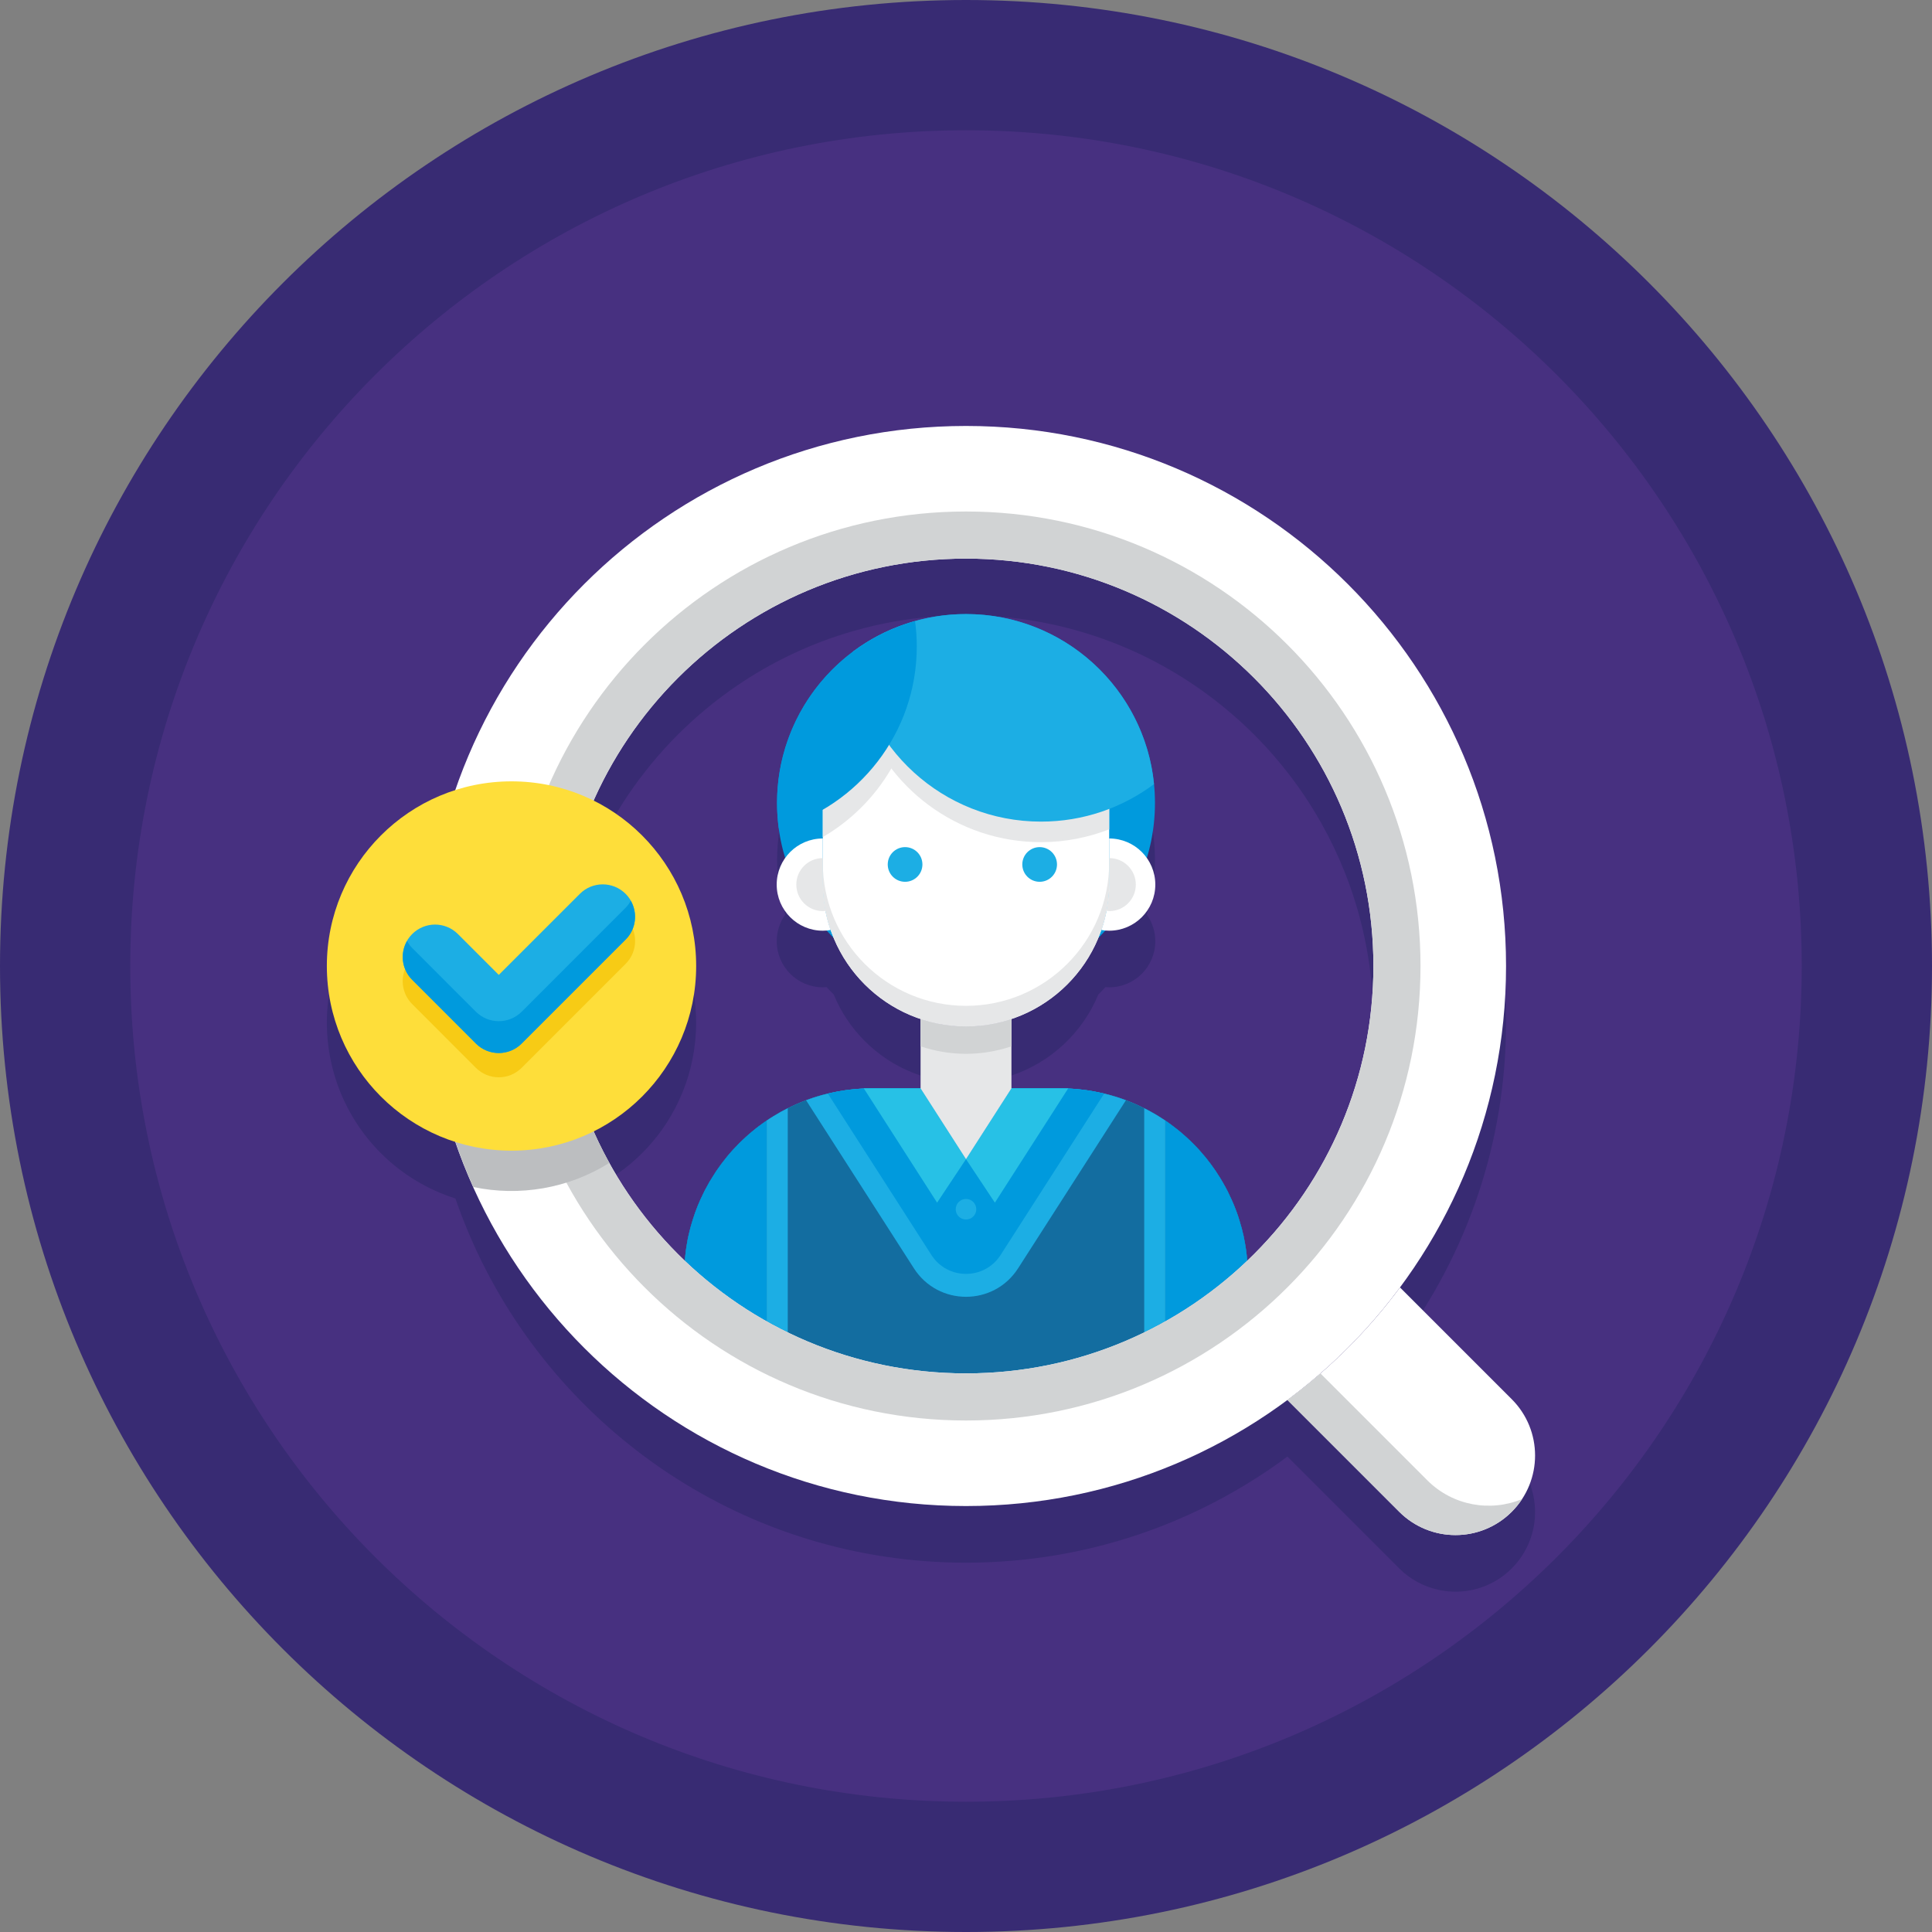 <svg width="120" height="120" viewBox="0 0 120 120" fill="none" xmlns="http://www.w3.org/2000/svg">
<rect x="0" y="0" width="120" height="120" fill="#808080" stroke="none"/>
<g clip-path="url(#clip0_120_2390)">
<path d="M120 60C120 93.138 93.138 120 60 120C26.863 120 0 93.138 0 60C0 26.863 26.863 0 60 0C93.138 0 120 26.863 120 60Z" fill="#382B73"/>
<path d="M111.909 60C111.909 88.669 88.669 111.909 60 111.909C31.331 111.909 8.091 88.669 8.091 60C8.091 31.331 31.331 8.091 60 8.091C88.669 8.091 111.909 31.331 111.909 60Z" fill="#473080"/>
<path d="M94.25 97.025C94.354 96.897 94.451 96.764 94.54 96.627C95.797 94.71 95.584 92.11 93.898 90.425L86.954 83.481C91.092 77.902 93.543 70.997 93.543 63.518C93.543 44.993 78.525 29.975 60 29.975C45.3 29.975 32.818 39.435 28.285 52.597C26.595 53.135 25.001 54.066 23.659 55.408C19.181 59.886 19.181 67.149 23.659 71.628C25.001 72.968 26.595 73.9 28.285 74.439C28.425 74.844 28.573 75.246 28.728 75.646C28.73 75.652 28.732 75.658 28.735 75.662C28.942 76.197 29.163 76.725 29.396 77.245V77.246C34.643 88.923 46.368 97.061 60 97.061C67.479 97.061 74.385 94.61 79.963 90.472L86.907 97.416C87.601 98.111 88.452 98.551 89.345 98.746C89.545 98.79 89.748 98.823 89.952 98.842C91.362 98.971 92.818 98.496 93.898 97.416C93.902 97.412 93.905 97.408 93.909 97.404C94.027 97.285 94.139 97.162 94.243 97.034C94.245 97.032 94.247 97.028 94.25 97.025ZM37.846 75.747C37.494 75.109 37.178 74.448 36.88 73.778C37.961 73.239 38.978 72.529 39.879 71.628C44.359 67.149 44.359 59.886 39.879 55.408C38.976 54.504 37.956 53.792 36.872 53.254C37.31 52.267 37.803 51.311 38.359 50.397C38.782 49.702 39.236 49.027 39.723 48.379C40.694 47.079 41.787 45.877 42.986 44.788C43.585 44.244 44.21 43.727 44.86 43.242C45.185 42.998 45.515 42.763 45.851 42.536C47.871 41.172 50.098 40.091 52.475 39.352C53.267 39.106 54.076 38.897 54.901 38.728C55.724 38.56 56.562 38.431 57.413 38.345C58.263 38.259 59.126 38.215 60 38.215C60.874 38.215 61.736 38.259 62.587 38.345C63.437 38.431 64.275 38.56 65.1 38.728C65.923 38.897 66.732 39.105 67.524 39.352C69.901 40.091 72.128 41.172 74.148 42.536C74.485 42.763 74.816 42.998 75.139 43.242C75.789 43.727 76.414 44.244 77.014 44.788C78.212 45.877 79.305 47.079 80.277 48.379C80.763 49.027 81.218 49.702 81.641 50.397C83.966 54.223 85.305 58.715 85.305 63.518C85.305 64.391 85.26 65.255 85.173 66.105C85.087 66.956 84.958 67.794 84.79 68.618C84.621 69.441 84.413 70.251 84.166 71.043C83.057 74.608 81.181 77.835 78.731 80.532C78.326 80.976 77.901 81.401 77.468 81.816C77.437 81.425 77.387 81.044 77.317 80.668C77.292 80.542 77.267 80.417 77.242 80.291C77.176 79.985 77.097 79.679 77 79.377C76.965 79.266 76.936 79.156 76.9 79.05C76.839 78.869 76.77 78.688 76.699 78.508C76.639 78.352 76.573 78.201 76.503 78.046C76.448 77.92 76.388 77.794 76.327 77.669C76.277 77.558 76.222 77.447 76.161 77.342C76.121 77.261 76.081 77.181 76.031 77.105C75.971 76.99 75.905 76.875 75.834 76.764C75.779 76.668 75.724 76.578 75.659 76.488C75.659 76.482 75.659 76.472 75.649 76.467C75.558 76.322 75.463 76.176 75.357 76.035C75.257 75.889 75.151 75.749 75.04 75.609C75.016 75.573 74.985 75.533 74.955 75.498C74.935 75.472 74.915 75.448 74.895 75.422C74.644 75.116 74.378 74.814 74.091 74.533C73.961 74.402 73.824 74.272 73.684 74.146C73.599 74.071 73.513 73.995 73.423 73.915C73.297 73.804 73.172 73.704 73.041 73.603C72.966 73.543 72.89 73.483 72.809 73.427C72.669 73.317 72.523 73.216 72.378 73.116C72.231 73.02 72.086 72.924 71.935 72.834C71.809 72.753 71.679 72.679 71.548 72.608C71.392 72.518 71.232 72.433 71.071 72.352C70.704 72.165 70.327 72 69.936 71.854C69.651 71.746 69.359 71.655 69.063 71.572C68.985 71.549 68.905 71.529 68.826 71.508C68.745 71.486 68.665 71.462 68.583 71.442C68.463 71.412 68.337 71.387 68.211 71.362C68.187 71.352 68.161 71.352 68.137 71.347C68.102 71.339 68.064 71.332 68.029 71.324C67.994 71.319 67.96 71.31 67.927 71.304C67.923 71.303 67.919 71.302 67.915 71.302C67.805 71.281 67.694 71.262 67.578 71.246C67.48 71.233 67.378 71.219 67.276 71.206C67.252 71.203 67.229 71.201 67.205 71.198C67.114 71.185 67.023 71.176 66.927 71.166C66.92 71.166 66.912 71.165 66.904 71.164C66.847 71.159 66.79 71.155 66.734 71.151C66.639 71.14 66.544 71.135 66.448 71.13C66.418 71.13 66.383 71.125 66.347 71.125H66.344L66.349 71.116H65.922C65.899 71.116 65.874 71.115 65.85 71.115H62.822V66.804C65.269 65.985 67.241 64.137 68.219 61.769C68.37 61.621 68.518 61.469 68.661 61.313C68.737 61.319 68.815 61.324 68.893 61.324C70.475 61.324 71.758 60.042 71.758 58.46C71.758 57.844 71.562 57.275 71.231 56.807C71.559 55.727 71.738 54.581 71.738 53.394C71.738 52.632 71.662 51.889 71.524 51.168C71.52 51.146 71.516 51.125 71.512 51.103C71.446 50.772 71.366 50.446 71.272 50.125C71.263 50.091 71.254 50.058 71.244 50.026C71.151 49.712 71.044 49.406 70.926 49.106C70.91 49.068 70.895 49.03 70.881 48.992C70.761 48.696 70.63 48.406 70.486 48.123C70.468 48.085 70.449 48.048 70.429 48.012C70.283 47.729 70.127 47.453 69.959 47.184C69.939 47.151 69.918 47.119 69.896 47.086C69.725 46.816 69.542 46.553 69.349 46.299C69.33 46.274 69.311 46.25 69.291 46.225C69.09 45.965 68.881 45.713 68.659 45.471C68.648 45.46 68.637 45.449 68.626 45.438C68.396 45.187 68.155 44.946 67.903 44.716C67.902 44.716 67.901 44.715 67.901 44.715C67.654 44.489 67.395 44.275 67.129 44.071C67.108 44.056 67.089 44.04 67.069 44.025C66.813 43.831 66.549 43.65 66.277 43.478C66.243 43.457 66.211 43.435 66.177 43.413C65.911 43.248 65.637 43.095 65.357 42.952C65.315 42.931 65.273 42.908 65.231 42.887C64.953 42.748 64.669 42.621 64.379 42.505C64.332 42.486 64.285 42.467 64.239 42.45C63.948 42.336 63.65 42.235 63.348 42.144C63.302 42.131 63.255 42.118 63.208 42.104C62.901 42.018 62.588 41.941 62.271 41.879C62.23 41.87 62.189 41.865 62.148 41.857C61.821 41.797 61.49 41.747 61.154 41.715C61.127 41.712 61.099 41.712 61.07 41.708C60.719 41.676 60.363 41.657 60.004 41.657C60.003 41.657 60.002 41.657 60.002 41.657C60 41.657 59.999 41.657 59.998 41.657C59.706 41.657 59.416 41.672 59.129 41.693C59.069 41.698 59.009 41.702 58.949 41.707C58.671 41.731 58.395 41.764 58.122 41.809C58.073 41.818 58.024 41.827 57.974 41.836C57.717 41.88 57.463 41.932 57.213 41.993C57.181 42.001 57.147 42.008 57.115 42.016C57.022 42.039 56.929 42.067 56.837 42.092C56.836 42.092 56.836 42.093 56.835 42.093C56.663 42.141 56.492 42.193 56.323 42.248C56.268 42.267 56.213 42.286 56.158 42.304C55.899 42.395 55.644 42.491 55.393 42.598C55.366 42.61 55.339 42.622 55.312 42.635C55.076 42.738 54.846 42.848 54.618 42.967C54.577 42.987 54.535 43.008 54.494 43.03C54.399 43.08 54.306 43.134 54.212 43.186C54.211 43.187 54.209 43.189 54.206 43.19C54.068 43.268 53.931 43.349 53.797 43.433C53.752 43.461 53.709 43.49 53.664 43.518C53.316 43.742 52.982 43.982 52.661 44.24C52.659 44.241 52.658 44.242 52.656 44.243C52.418 44.434 52.19 44.633 51.968 44.842C51.956 44.853 51.944 44.865 51.933 44.877C51.497 45.29 51.092 45.736 50.723 46.211C50.71 46.228 50.696 46.245 50.682 46.263C50.507 46.493 50.339 46.73 50.18 46.972C50.161 47.001 50.142 47.03 50.125 47.059C49.81 47.547 49.531 48.062 49.291 48.597C49.275 48.635 49.257 48.671 49.24 48.709C49.129 48.967 49.026 49.229 48.931 49.496C48.916 49.541 48.901 49.587 48.885 49.632C48.793 49.907 48.706 50.185 48.633 50.469V50.472C48.561 50.752 48.502 51.037 48.451 51.325C48.443 51.377 48.433 51.428 48.424 51.48C48.378 51.76 48.342 52.042 48.316 52.328C48.311 52.382 48.308 52.438 48.303 52.493C48.281 52.79 48.266 53.09 48.266 53.393C48.266 53.647 48.277 53.898 48.292 54.149C48.294 54.181 48.297 54.215 48.3 54.247C48.364 55.131 48.523 55.989 48.772 56.807C48.441 57.275 48.244 57.844 48.244 58.46C48.244 60.041 49.527 61.324 51.109 61.324C51.188 61.324 51.265 61.319 51.342 61.313C51.484 61.469 51.632 61.621 51.783 61.769C52.013 62.324 52.295 62.853 52.627 63.347C53.267 64.293 54.084 65.11 55.03 65.749C55.688 66.193 56.412 66.546 57.179 66.803V71.114H54.153C54.128 71.114 54.105 71.116 54.08 71.116H53.653L53.658 71.124H53.655C53.62 71.124 53.585 71.13 53.555 71.13C53.46 71.135 53.364 71.14 53.268 71.15C53.212 71.155 53.156 71.159 53.099 71.163C53.091 71.164 53.084 71.165 53.075 71.166C52.98 71.175 52.889 71.184 52.797 71.197C52.774 71.2 52.751 71.203 52.728 71.206C52.624 71.219 52.522 71.232 52.424 71.246C52.309 71.261 52.198 71.281 52.088 71.301C52.084 71.302 52.081 71.303 52.077 71.303C52.042 71.309 52.008 71.317 51.975 71.324C51.938 71.331 51.901 71.339 51.867 71.346C51.841 71.351 51.816 71.351 51.791 71.362C51.666 71.386 51.54 71.412 51.419 71.442C51.337 71.461 51.257 71.486 51.176 71.508C51.097 71.529 51.018 71.549 50.94 71.572C50.644 71.655 50.351 71.746 50.068 71.853C49.675 72 49.298 72.165 48.931 72.351C48.635 72.497 48.349 72.658 48.068 72.834C47.921 72.919 47.776 73.014 47.636 73.11C47.63 73.11 47.63 73.115 47.625 73.115C47.454 73.23 47.288 73.351 47.127 73.472C47.022 73.552 46.916 73.633 46.816 73.718C46.781 73.743 46.745 73.773 46.71 73.804C46.575 73.915 46.444 74.029 46.319 74.145C46.178 74.271 46.042 74.401 45.911 74.532C45.645 74.799 45.389 75.075 45.153 75.366C45.088 75.451 45.017 75.537 44.951 75.622C44.846 75.759 44.74 75.894 44.645 76.034C44.534 76.186 44.434 76.336 44.339 76.492C44.157 76.769 43.992 77.049 43.841 77.341C43.781 77.447 43.725 77.558 43.675 77.668C43.429 78.165 43.218 78.678 43.052 79.21C43.027 79.286 43.002 79.362 42.982 79.436C42.931 79.608 42.882 79.779 42.841 79.95C42.801 80.095 42.77 80.246 42.736 80.396C42.736 80.412 42.73 80.427 42.725 80.441C42.696 80.602 42.666 80.768 42.64 80.934C42.615 81.095 42.59 81.256 42.575 81.422C42.564 81.502 42.555 81.583 42.55 81.663C42.545 81.712 42.54 81.761 42.535 81.815C42.1 81.4 41.676 80.976 41.272 80.532C39.952 79.081 38.803 77.475 37.846 75.747ZM42.986 82.248C42.853 82.126 42.725 81.999 42.595 81.875C42.936 82.2 43.288 82.515 43.647 82.82C43.425 82.632 43.202 82.445 42.986 82.248ZM43.739 82.901C44.514 83.552 45.328 84.154 46.177 84.709C45.328 84.153 44.514 83.551 43.739 82.901ZM46.373 84.834C46.762 85.083 47.157 85.321 47.559 85.549C47.157 85.321 46.762 85.083 46.373 84.834ZM47.661 85.608C48.046 85.825 48.441 86.032 48.838 86.228C48.44 86.032 48.048 85.824 47.661 85.608ZM48.952 86.287C49.767 86.683 50.606 87.035 51.466 87.343C50.606 87.034 49.767 86.683 48.952 86.287ZM51.677 87.414C52.032 87.536 52.389 87.654 52.75 87.762C52.659 87.735 52.566 87.712 52.475 87.684C52.206 87.6 51.941 87.506 51.677 87.414ZM54.901 88.308C54.741 88.275 54.583 88.233 54.425 88.198C54.756 88.272 55.091 88.34 55.427 88.402C55.251 88.37 55.074 88.343 54.901 88.308ZM55.788 88.466C56.137 88.525 56.489 88.575 56.844 88.619C56.489 88.575 56.137 88.525 55.788 88.466ZM54.068 88.115C53.732 88.034 53.397 87.946 53.065 87.851C53.397 87.946 53.731 88.034 54.068 88.115ZM62.839 88.659C62.754 88.668 62.672 88.683 62.587 88.691C62.264 88.724 61.938 88.745 61.611 88.765C62.023 88.74 62.432 88.704 62.839 88.659ZM64.213 88.466C63.863 88.525 63.511 88.575 63.156 88.619C63.51 88.575 63.863 88.525 64.213 88.466ZM64.574 88.402C64.91 88.34 65.244 88.272 65.576 88.198C65.417 88.233 65.26 88.275 65.1 88.308C64.925 88.343 64.749 88.37 64.574 88.402ZM68.323 87.414C68.058 87.506 67.793 87.6 67.524 87.684C67.434 87.712 67.342 87.735 67.25 87.762C67.612 87.654 67.969 87.537 68.323 87.414ZM66.935 87.851C66.604 87.946 66.27 88.034 65.932 88.115C66.27 88.034 66.604 87.946 66.935 87.851ZM71.048 86.287C70.233 86.683 69.394 87.035 68.534 87.343C69.394 87.035 70.233 86.681 71.048 86.287ZM71.162 86.228C71.559 86.032 71.954 85.825 72.338 85.608C71.953 85.824 71.561 86.032 71.162 86.228ZM72.441 85.549C72.844 85.321 73.238 85.083 73.626 84.834C73.238 85.083 72.843 85.321 72.441 85.549ZM73.822 84.708C74.672 84.154 75.487 83.552 76.26 82.9C75.487 83.551 74.672 84.153 73.822 84.708ZM76.353 82.82C76.712 82.515 77.063 82.2 77.405 81.875C77.274 82 77.147 82.127 77.014 82.248C76.798 82.445 76.575 82.632 76.353 82.82ZM57.162 88.659C57.568 88.704 57.977 88.74 58.389 88.765C58.063 88.745 57.736 88.723 57.413 88.691C57.329 88.683 57.246 88.668 57.162 88.659ZM60 88.819C60.486 88.819 60.969 88.804 61.449 88.778C60.969 88.804 60.486 88.822 60 88.822C59.513 88.822 59.032 88.804 58.552 88.778C59.031 88.804 59.513 88.819 60 88.819Z" fill="#382B73"/>
<path d="M77.467 78.302C75.939 79.764 74.231 81.03 72.376 82.07C71.95 82.312 71.513 82.543 71.07 82.758C67.723 84.387 63.97 85.302 60 85.302C56.03 85.302 52.276 84.387 48.929 82.758C48.487 82.543 48.05 82.312 47.623 82.07C45.769 81.03 44.06 79.764 42.533 78.302C42.538 78.247 42.543 78.196 42.548 78.146C42.553 78.065 42.562 77.985 42.573 77.904C42.588 77.738 42.613 77.578 42.638 77.417C42.663 77.251 42.694 77.086 42.723 76.925C42.728 76.91 42.733 76.894 42.733 76.879C42.769 76.728 42.799 76.578 42.839 76.432C42.879 76.261 42.929 76.09 42.98 75.92C43 75.844 43.025 75.769 43.05 75.694C43.216 75.161 43.427 74.649 43.673 74.151C43.724 74.04 43.778 73.929 43.839 73.824C43.989 73.533 44.155 73.251 44.337 72.975C44.432 72.819 44.532 72.668 44.643 72.518C44.738 72.376 44.844 72.241 44.949 72.106C45.015 72.02 45.086 71.935 45.151 71.849C45.387 71.558 45.643 71.281 45.909 71.015C46.04 70.885 46.176 70.754 46.316 70.629C46.442 70.513 46.573 70.397 46.708 70.286C46.743 70.257 46.779 70.226 46.814 70.201C46.914 70.115 47.02 70.035 47.125 69.955C47.286 69.835 47.452 69.714 47.623 69.598C47.628 69.598 47.628 69.593 47.633 69.593C47.774 69.498 47.919 69.402 48.066 69.316C48.347 69.141 48.633 68.98 48.929 68.834C49.296 68.648 49.673 68.482 50.066 68.337C50.502 68.171 50.955 68.035 51.417 67.924C51.538 67.894 51.664 67.87 51.789 67.844C51.814 67.834 51.839 67.834 51.865 67.829C51.934 67.814 52.01 67.799 52.086 67.784C52.196 67.764 52.306 67.744 52.422 67.728C52.532 67.713 52.648 67.699 52.764 67.683C52.87 67.668 52.975 67.659 53.086 67.648C53.146 67.643 53.206 67.638 53.266 67.633C53.361 67.623 53.458 67.618 53.553 67.613C53.583 67.613 53.618 67.608 53.653 67.608H53.738C53.788 67.603 53.835 67.603 53.885 67.603C53.975 67.598 54.06 67.598 54.151 67.598H65.849C65.94 67.598 66.025 67.598 66.116 67.603C66.166 67.603 66.211 67.603 66.261 67.608H66.346C66.382 67.608 66.417 67.613 66.448 67.613C66.543 67.618 66.638 67.623 66.734 67.633C66.794 67.638 66.854 67.643 66.915 67.648C67.025 67.659 67.131 67.668 67.237 67.683C67.351 67.699 67.467 67.713 67.578 67.728C67.694 67.744 67.804 67.764 67.915 67.784C67.99 67.799 68.065 67.814 68.136 67.829C68.161 67.834 68.186 67.834 68.211 67.844C68.337 67.87 68.462 67.894 68.583 67.924C69.045 68.035 69.498 68.171 69.935 68.337C70.326 68.482 70.703 68.648 71.07 68.834C71.231 68.915 71.392 69 71.548 69.091C71.679 69.161 71.809 69.236 71.935 69.316C72.085 69.407 72.231 69.503 72.376 69.598C72.523 69.698 72.668 69.799 72.809 69.909C72.89 69.965 72.964 70.025 73.04 70.086C73.171 70.186 73.296 70.286 73.422 70.397C73.512 70.477 73.598 70.553 73.684 70.629C73.824 70.754 73.96 70.885 74.09 71.015C74.377 71.297 74.643 71.598 74.894 71.904C74.915 71.93 74.934 71.954 74.955 71.98C74.985 72.015 75.015 72.056 75.04 72.091C75.151 72.231 75.256 72.372 75.357 72.518C75.462 72.658 75.558 72.804 75.648 72.95C75.659 72.955 75.659 72.964 75.659 72.97C75.723 73.061 75.779 73.151 75.834 73.246C75.905 73.357 75.97 73.473 76.031 73.588C76.081 73.663 76.121 73.744 76.161 73.824C76.221 73.929 76.276 74.04 76.327 74.151C76.387 74.277 76.448 74.402 76.503 74.528C76.573 74.683 76.638 74.834 76.699 74.99C76.769 75.171 76.839 75.351 76.899 75.533C76.934 75.638 76.965 75.749 77 75.86C77.095 76.161 77.176 76.467 77.242 76.773C77.266 76.899 77.292 77.025 77.316 77.15C77.387 77.527 77.437 77.909 77.467 78.302Z" fill="#1CAEE4"/>
<path d="M77.467 78.302C75.939 79.764 74.231 81.03 72.376 82.07C71.95 82.312 71.513 82.543 71.07 82.758C67.723 84.387 63.97 85.302 60 85.302C56.03 85.302 52.276 84.387 48.929 82.758C48.487 82.543 48.05 82.312 47.623 82.07C45.769 81.03 44.06 79.764 42.533 78.302C42.538 78.247 42.543 78.196 42.548 78.146C42.553 78.065 42.562 77.985 42.573 77.904C42.588 77.738 42.613 77.578 42.638 77.417C42.663 77.251 42.694 77.086 42.723 76.925C42.728 76.91 42.733 76.894 42.733 76.879C42.769 76.728 42.799 76.578 42.839 76.432C42.879 76.261 42.929 76.09 42.98 75.92C43 75.844 43.025 75.769 43.05 75.694C43.216 75.161 43.427 74.649 43.673 74.151C43.724 74.04 43.778 73.929 43.839 73.824C43.989 73.533 44.155 73.251 44.337 72.975C44.432 72.819 44.532 72.668 44.643 72.518C44.738 72.376 44.844 72.241 44.949 72.106C45.015 72.02 45.086 71.935 45.151 71.849C45.387 71.558 45.643 71.281 45.909 71.015C46.04 70.885 46.176 70.754 46.316 70.629C46.442 70.513 46.573 70.397 46.708 70.286C46.743 70.257 46.779 70.226 46.814 70.201C46.914 70.115 47.02 70.035 47.125 69.955C47.286 69.835 47.452 69.714 47.623 69.598C47.628 69.598 47.628 69.593 47.633 69.593C47.774 69.498 47.919 69.402 48.066 69.316C48.347 69.141 48.633 68.98 48.929 68.834C49.296 68.648 49.673 68.482 50.066 68.337C50.502 68.171 50.955 68.035 51.417 67.924C51.538 67.894 51.664 67.87 51.789 67.844C51.814 67.834 51.839 67.834 51.865 67.829C51.934 67.814 52.01 67.799 52.086 67.784C52.196 67.764 52.306 67.744 52.422 67.728C52.532 67.713 52.648 67.699 52.764 67.683C52.87 67.668 52.975 67.659 53.086 67.648C53.146 67.643 53.206 67.638 53.266 67.633C53.361 67.623 53.458 67.618 53.553 67.613C53.583 67.613 53.618 67.608 53.653 67.608H53.738C53.788 67.603 53.835 67.603 53.885 67.603C53.975 67.598 54.06 67.598 54.151 67.598H65.849C65.94 67.598 66.025 67.598 66.116 67.603C66.166 67.603 66.211 67.603 66.261 67.608H66.346C66.382 67.608 66.417 67.613 66.448 67.613C66.543 67.618 66.638 67.623 66.734 67.633C66.794 67.638 66.854 67.643 66.915 67.648C67.025 67.659 67.131 67.668 67.237 67.683C67.351 67.699 67.467 67.713 67.578 67.728C67.694 67.744 67.804 67.764 67.915 67.784C67.99 67.799 68.065 67.814 68.136 67.829C68.161 67.834 68.186 67.834 68.211 67.844C68.337 67.87 68.462 67.894 68.583 67.924C69.045 68.035 69.498 68.171 69.935 68.337C70.326 68.482 70.703 68.648 71.07 68.834C71.231 68.915 71.392 69 71.548 69.091C71.679 69.161 71.809 69.236 71.935 69.316C72.085 69.407 72.231 69.503 72.376 69.598C72.523 69.698 72.668 69.799 72.809 69.909C72.89 69.965 72.964 70.025 73.04 70.086C73.171 70.186 73.296 70.286 73.422 70.397C73.512 70.477 73.598 70.553 73.684 70.629C73.824 70.754 73.96 70.885 74.09 71.015C74.377 71.297 74.643 71.598 74.894 71.904C74.915 71.93 74.934 71.954 74.955 71.98C74.985 72.015 75.015 72.056 75.04 72.091C75.151 72.231 75.256 72.372 75.357 72.518C75.462 72.658 75.558 72.804 75.648 72.95C75.659 72.955 75.659 72.964 75.659 72.97C75.723 73.061 75.779 73.151 75.834 73.246C75.905 73.357 75.97 73.473 76.031 73.588C76.081 73.663 76.121 73.744 76.161 73.824C76.221 73.929 76.276 74.04 76.327 74.151C76.387 74.277 76.448 74.402 76.503 74.528C76.573 74.683 76.638 74.834 76.699 74.99C76.769 75.171 76.839 75.351 76.899 75.533C76.934 75.638 76.965 75.749 77 75.86C77.095 76.161 77.176 76.467 77.242 76.773C77.266 76.899 77.292 77.025 77.316 77.15C77.387 77.527 77.437 77.909 77.467 78.302Z" fill="#136DA0"/>
<path d="M47.623 69.598V82.07C45.769 81.03 44.06 79.764 42.533 78.302C42.538 78.247 42.543 78.196 42.548 78.146C42.553 78.065 42.562 77.985 42.573 77.904C42.588 77.738 42.613 77.578 42.638 77.417C42.663 77.251 42.694 77.086 42.723 76.925C42.728 76.91 42.733 76.894 42.733 76.879C42.769 76.728 42.799 76.578 42.839 76.432C42.879 76.261 42.929 76.09 42.98 75.92C43 75.844 43.025 75.769 43.05 75.694C43.216 75.161 43.427 74.649 43.673 74.151C43.724 74.04 43.778 73.929 43.839 73.824C43.989 73.533 44.155 73.251 44.337 72.975C44.432 72.819 44.532 72.668 44.643 72.518C44.738 72.377 44.844 72.241 44.949 72.106C45.015 72.02 45.086 71.935 45.151 71.85C45.387 71.558 45.643 71.281 45.909 71.015C46.04 70.885 46.176 70.754 46.316 70.629C46.442 70.513 46.573 70.397 46.708 70.286C46.743 70.257 46.779 70.226 46.814 70.201C46.914 70.115 47.02 70.035 47.125 69.955C47.286 69.835 47.452 69.714 47.623 69.598Z" fill="#009ADD"/>
<path d="M77.467 78.302C75.939 79.764 74.231 81.03 72.376 82.07V69.598C72.523 69.698 72.668 69.799 72.809 69.909C72.89 69.965 72.964 70.025 73.04 70.086C73.171 70.186 73.296 70.286 73.422 70.397C73.512 70.477 73.598 70.553 73.684 70.629C73.824 70.754 73.96 70.885 74.09 71.015C74.377 71.297 74.643 71.598 74.894 71.904C74.915 71.93 74.934 71.954 74.955 71.98C74.985 72.015 75.015 72.056 75.04 72.091C75.151 72.231 75.256 72.372 75.357 72.518C75.462 72.658 75.557 72.805 75.648 72.95C75.659 72.955 75.659 72.965 75.659 72.97C75.723 73.061 75.779 73.151 75.834 73.246C75.905 73.357 75.97 73.473 76.031 73.588C76.081 73.663 76.121 73.744 76.161 73.824C76.221 73.929 76.276 74.04 76.327 74.151C76.387 74.277 76.448 74.402 76.503 74.528C76.573 74.683 76.638 74.834 76.699 74.99C76.769 75.171 76.839 75.351 76.899 75.533C76.934 75.638 76.965 75.749 77 75.86C77.095 76.161 77.176 76.467 77.242 76.773C77.266 76.899 77.292 77.025 77.316 77.15C77.387 77.527 77.437 77.909 77.467 78.302Z" fill="#009ADD"/>
<path d="M56.766 78.78C58.278 81.136 61.722 81.136 63.234 78.78C65.551 75.167 68.504 70.567 69.934 68.338C68.662 67.862 67.286 67.6 65.847 67.6H54.154C52.715 67.6 51.338 67.862 50.066 68.338L56.766 78.78Z" fill="#1CAEE4"/>
<path d="M62.149 77.949C64.266 74.652 67.354 69.838 68.581 67.926C67.704 67.715 66.789 67.6 65.847 67.6H54.154C53.211 67.6 52.297 67.715 51.419 67.926L57.85 77.947C58.855 79.514 61.144 79.516 62.149 77.949Z" fill="#009ADD"/>
<path d="M53.651 67.6L58.205 74.699L60 71.997L57.178 67.6H53.651Z" fill="#27C1E6"/>
<path d="M66.349 67.6L61.794 74.699L60 71.997L62.822 67.6H66.349Z" fill="#27C1E6"/>
<path d="M60.639 75.108C60.639 75.46 60.353 75.746 60 75.746C59.647 75.746 59.361 75.46 59.361 75.108C59.361 74.755 59.647 74.469 60 74.469C60.353 74.469 60.639 74.755 60.639 75.108Z" fill="#1CAEE4"/>
<path d="M60 63.751C59.014 63.751 58.065 63.59 57.178 63.294V67.6L60 71.998L62.823 67.6V63.294C61.936 63.59 60.987 63.751 60 63.751Z" fill="#E6E7E8"/>
<path d="M48.929 68.834V82.758C48.487 82.543 48.05 82.312 47.623 82.07V69.598C47.628 69.598 47.628 69.593 47.633 69.593C47.774 69.498 47.919 69.402 48.065 69.316C48.347 69.141 48.633 68.98 48.929 68.834Z" fill="#1CAEE4"/>
<path d="M72.376 69.598V82.07C71.95 82.312 71.513 82.543 71.07 82.758V68.834C71.231 68.915 71.392 69 71.548 69.091C71.679 69.161 71.809 69.236 71.935 69.316C72.085 69.407 72.231 69.503 72.376 69.598Z" fill="#1CAEE4"/>
<path d="M71.737 49.877C71.737 56.359 66.482 61.613 60 61.613C53.519 61.613 48.264 56.359 48.264 49.877C48.264 43.395 53.519 38.141 60 38.141C66.482 38.141 71.737 43.395 71.737 49.877Z" fill="#009ADD"/>
<path d="M60 63.751C55.089 63.751 51.106 59.77 51.106 54.858V50.24C51.106 45.329 55.088 41.347 60 41.347C64.912 41.347 68.893 45.329 68.893 50.24V54.858C68.893 59.77 64.912 63.751 60 63.751Z" fill="white"/>
<path d="M60 63.751C59.014 63.751 58.065 63.59 57.178 63.294V64.989C58.066 65.286 59.012 65.454 60 65.454C60.988 65.454 61.934 65.286 62.822 64.989V63.294C61.936 63.59 60.987 63.751 60 63.751Z" fill="#D1D3D4"/>
<path d="M51.106 54.858V52.079C49.525 52.079 48.242 53.361 48.242 54.944C48.242 56.525 49.524 57.808 51.106 57.808C51.272 57.808 51.435 57.794 51.594 57.766C51.279 56.855 51.106 55.877 51.106 54.858Z" fill="white"/>
<path d="M68.893 52.079V54.858C68.893 55.877 68.722 56.855 68.406 57.766C68.564 57.794 68.727 57.808 68.893 57.808C70.475 57.808 71.758 56.526 71.758 54.944C71.758 53.361 70.475 52.079 68.893 52.079Z" fill="white"/>
<path d="M60 62.474C55.089 62.474 51.106 58.493 51.106 53.581V54.858C51.106 59.77 55.089 63.751 59.999 63.751C64.912 63.751 68.892 59.77 68.892 54.858V53.581C68.893 58.493 64.912 62.474 60 62.474Z" fill="#E6E7E8"/>
<path d="M51.106 50.24V51.992C54.583 49.967 56.924 46.21 56.941 41.9C53.539 43.147 51.106 46.406 51.106 50.24Z" fill="#E6E7E8"/>
<path d="M64.66 52.308C66.154 52.308 67.579 52.021 68.893 51.512V50.24C68.893 45.328 64.912 41.347 60 41.347C57.429 41.347 55.119 42.445 53.496 44.19C55.021 48.901 59.441 52.308 64.66 52.308Z" fill="#E6E7E8"/>
<path d="M52.983 40.469C53.572 46.4 58.575 51.032 64.66 51.032C67.291 51.032 69.721 50.165 71.678 48.703C71.089 42.772 66.085 38.141 60 38.141C57.369 38.141 54.94 39.007 52.983 40.469Z" fill="#1CAEE4"/>
<path d="M48.264 49.877C48.264 50.411 48.303 50.935 48.372 51.451C53.315 50.069 56.943 45.534 56.943 40.15C56.943 39.616 56.904 39.091 56.835 38.576C51.891 39.959 48.264 44.492 48.264 49.877Z" fill="#009ADD"/>
<path d="M57.293 53.693C57.293 54.288 56.811 54.77 56.216 54.77C55.621 54.77 55.139 54.288 55.139 53.693C55.139 53.097 55.621 52.616 56.216 52.616C56.811 52.616 57.293 53.097 57.293 53.693Z" fill="#1CAEE4"/>
<path d="M65.652 53.693C65.652 54.288 65.169 54.77 64.575 54.77C63.98 54.77 63.497 54.288 63.497 53.693C63.497 53.097 63.98 52.616 64.575 52.616C65.169 52.616 65.652 53.097 65.652 53.693Z" fill="#1CAEE4"/>
<path d="M51.106 54.858V53.298C50.197 53.298 49.46 54.035 49.46 54.944C49.46 55.852 50.197 56.59 51.106 56.59C51.164 56.59 51.219 56.579 51.275 56.573C51.167 56.017 51.106 55.445 51.106 54.858Z" fill="#E6E7E8"/>
<path d="M68.901 54.858V53.298C69.811 53.298 70.548 54.035 70.548 54.944C70.548 55.852 69.811 56.59 68.901 56.59C68.843 56.59 68.789 56.579 68.732 56.573C68.841 56.017 68.901 55.445 68.901 54.858Z" fill="#E6E7E8"/>
<path d="M60 26.457C41.475 26.457 26.457 41.475 26.457 60C26.457 78.525 41.475 93.543 60 93.543C78.525 93.543 93.543 78.525 93.543 60C93.543 41.475 78.525 26.457 60 26.457ZM60 85.304C46.025 85.304 34.696 73.975 34.696 60C34.696 46.025 46.025 34.696 60 34.696C73.975 34.696 85.305 46.025 85.305 60C85.305 73.975 73.975 85.304 60 85.304Z" fill="white"/>
<path d="M93.898 86.907L86.956 79.965C84.983 82.625 82.625 84.983 79.965 86.956L86.907 93.898C88.838 95.829 91.968 95.829 93.898 93.898C95.829 91.968 95.829 88.838 93.898 86.907Z" fill="white"/>
<path d="M88.649 91.942L82.015 85.307C81.353 85.882 80.67 86.433 79.964 86.956L86.906 93.898C88.837 95.829 91.968 95.829 93.898 93.898C94.144 93.653 94.357 93.389 94.54 93.109C92.582 93.923 90.242 93.535 88.649 91.942Z" fill="#D1D3D4"/>
<path d="M60 31.77C44.409 31.77 31.77 44.409 31.77 60C31.77 75.591 44.409 88.23 60 88.23C75.592 88.23 88.23 75.591 88.23 60C88.23 44.409 75.591 31.77 60 31.77ZM60 85.305C46.025 85.305 34.696 73.975 34.696 60C34.696 46.025 46.025 34.696 60 34.696C73.975 34.696 85.305 46.025 85.305 60C85.305 73.975 73.975 85.305 60 85.305Z" fill="#D1D3D4"/>
<path d="M34.696 60C34.696 57.154 35.173 54.42 36.04 51.867C33.288 50.766 30.199 50.77 27.452 51.883C26.806 54.483 26.457 57.201 26.457 60C26.457 64.893 27.514 69.536 29.396 73.728C32.256 74.33 35.295 73.829 37.847 72.23C35.841 68.605 34.696 64.436 34.696 60Z" fill="#BCBEC0"/>
<path d="M43.24 60C43.24 66.335 38.105 71.47 31.77 71.47C25.436 71.47 20.301 66.335 20.301 60C20.301 53.666 25.436 48.531 31.77 48.531C38.105 48.531 43.24 53.666 43.24 60Z" fill="#FEDE3A"/>
<path d="M30.98 66.913C30.466 66.913 29.951 66.716 29.559 66.325L25.601 62.365C24.815 61.58 24.815 60.308 25.601 59.523C26.386 58.738 27.658 58.738 28.443 59.523L30.98 62.06L36.016 57.025C36.801 56.24 38.073 56.24 38.858 57.025C39.644 57.81 39.644 59.083 38.858 59.868L32.402 66.324C32.01 66.716 31.495 66.913 30.98 66.913Z" fill="#F7CB15"/>
<path d="M30.98 65.405C30.466 65.405 29.951 65.209 29.559 64.817L25.601 60.858C24.815 60.073 24.815 58.801 25.601 58.016C26.386 57.23 27.658 57.23 28.443 58.016L30.98 60.553L36.016 55.518C36.801 54.733 38.073 54.733 38.858 55.518C39.644 56.303 39.644 57.575 38.858 58.36L32.402 64.816C32.01 65.209 31.495 65.405 30.98 65.405Z" fill="#1CAEE4"/>
<path d="M38.858 56.383L32.402 62.84C32.01 63.231 31.495 63.428 30.98 63.428C30.466 63.428 29.952 63.231 29.559 62.84L25.601 58.88C25.469 58.749 25.368 58.602 25.282 58.447C24.846 59.215 24.947 60.204 25.601 60.858L29.559 64.816C29.952 65.209 30.466 65.405 30.98 65.405C31.495 65.405 32.009 65.209 32.402 64.816L38.858 58.36C39.512 57.706 39.613 56.717 39.178 55.951C39.09 56.104 38.99 56.252 38.858 56.383Z" fill="#009ADD"/>
</g>
<defs>
<clipPath id="clip0_120_2390">
<rect width="120" height="120" fill="white"/>
</clipPath>
</defs>
</svg>

